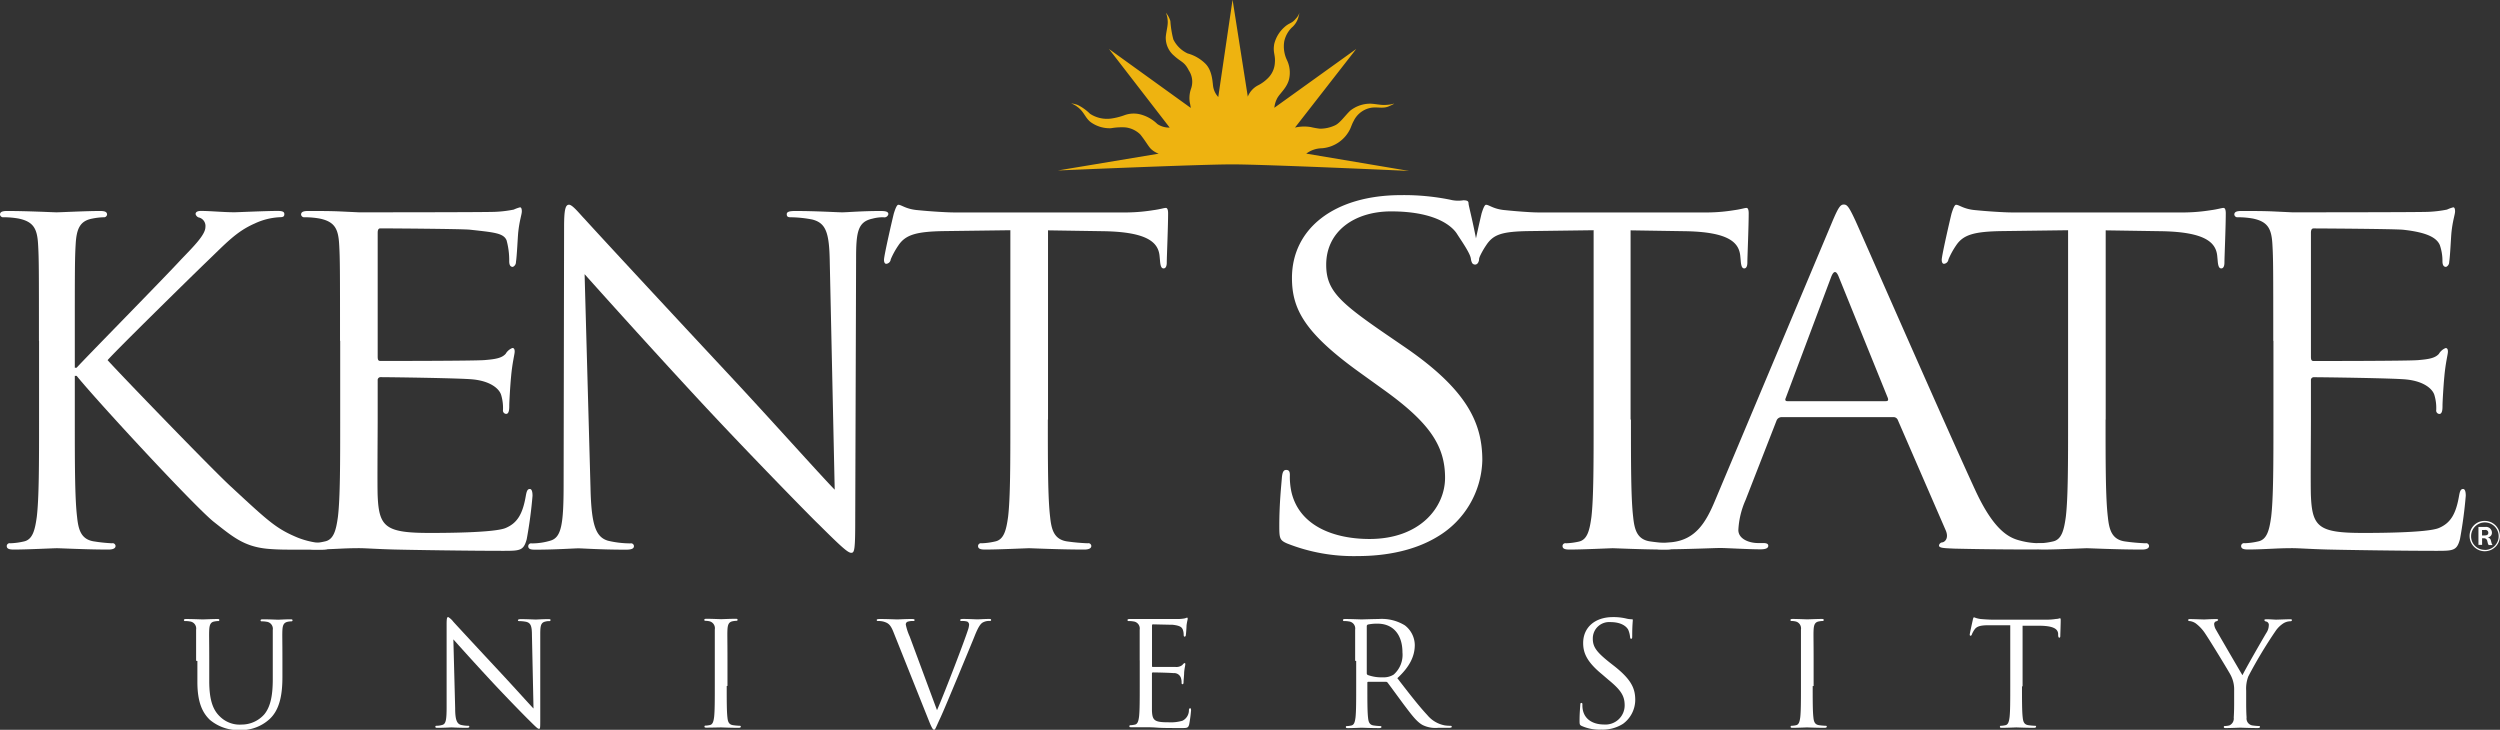 <svg id="Layer_1" data-name="Layer 1" xmlns="http://www.w3.org/2000/svg" viewBox="0 0 430.12 125.56"><rect x="0" y="0" width="430.12" height="125.56" fill="#333333" stroke="none"/><title>kent_state_university Horizontal_124-White</title><path d="M82.1,137.46c0-12,0-14.18-.15-16.65-0.15-2.62-.77-3.85-3.31-4.39a14.39,14.39,0,0,0-2.62-.23,0.54,0.54,0,0,1-.62-0.46c0-.46.39-0.62,1.23-0.62,3.47,0,8,.23,8.48.23,0.69,0,5.16-.23,7.48-0.23,0.85,0,1.23.15,1.23,0.62a0.54,0.54,0,0,1-.62.46,11.43,11.43,0,0,0-1.93.23c-2.08.39-2.7,1.7-2.85,4.39-0.15,2.47-.15,4.62-0.15,16.65v4.62h0.31c1.31-1.47,15.26-15.65,18-18.65,2.16-2.24,4.16-4.24,4.16-5.55a1.51,1.51,0,0,0-1-1.62,0.83,0.83,0,0,1-.69-0.62c0-.39.39-0.54,0.93-0.54,1.54,0,3.93.23,5.78,0.23,0.39,0,5.47-.23,7.4-0.23,0.85,0,1.16.15,1.16,0.54s-0.15.54-.77,0.54a11.41,11.41,0,0,0-4.32,1.08c-3.16,1.39-4.86,3.31-8.32,6.63-1.93,1.85-15.34,15-17,16.88,2,2.24,18,18.81,21.2,21.74,6.48,6,7.79,7.25,11.49,8.79a14.22,14.22,0,0,0,4.78,1c0.54,0,1,.15,1,0.46s-0.39.62-1.7,0.62h-3.93c-2.16,0-3.62,0-5.32-.15-4.09-.39-6-2.08-9.33-4.7-3.47-2.85-19.81-20.5-23.51-25.05H88.27V151c0,7.4,0,13.49.39,16.73,0.23,2.24.69,3.93,3,4.24a26.56,26.56,0,0,0,3,.31,0.5,0.5,0,0,1,.62.46c0,0.39-.39.62-1.23,0.62-3.78,0-8.25-.23-8.86-0.23s-5.09.23-7.4,0.23c-0.85,0-1.23-.15-1.23-0.62a0.5,0.5,0,0,1,.62-0.46,11.93,11.93,0,0,0,2.31-.31c1.54-.31,1.93-2,2.24-4.24,0.39-3.24.39-9.33,0.39-16.73V137.46Z" transform="translate(-75.4 -78.81)" style="fill:#fff"/><path d="M133.9,137.46c0-12,0-14.18-.15-16.65-0.15-2.62-.77-3.85-3.31-4.39a14.39,14.39,0,0,0-2.62-.23,0.54,0.54,0,0,1-.62-0.46c0-.46.39-0.62,1.23-0.62,1.77,0,3.85,0,5.55.08l3.16,0.15c0.54,0,21.56,0,23.34-.08a20.58,20.58,0,0,0,3.31-.39,6.06,6.06,0,0,1,1.08-.39c0.23,0,.31.31,0.31,0.69,0,0.54-.39,1.47-0.62,3.62-0.08.77-.23,4.16-0.39,5.09a0.9,0.9,0,0,1-.54.85c-0.46,0-.62-0.39-0.62-1a13,13,0,0,0-.46-3.59c-0.54-1.23-2.12-1.35-6.28-1.81-1.29-.15-14.58-0.23-15.43-0.23-0.31,0-.46.23-0.46,0.77v21.27c0,0.54.08,0.77,0.46,0.77,1,0,16.17,0,17.94-.15s2.93-.31,3.62-1.08a2.35,2.35,0,0,1,1.16-1c0.23,0,.39.15,0.39,0.62s-0.39,1.77-.62,4.32c-0.15,1.54-.31,4.39-0.31,4.93s0,1.47-.54,1.47a0.58,0.58,0,0,1-.54-0.69,7.87,7.87,0,0,0-.31-2.54c-0.31-1.08-1.81-2.39-4.82-2.7-2.08-.23-14.58-0.39-15.89-0.39a0.49,0.49,0,0,0-.54.54V151c0,2.62-.08,11.56,0,13.18,0.23,5.32,1.39,6.32,8.94,6.32,2,0,11.08,0,13.08-.85s2.93-2.39,3.47-5.55c0.15-.85.31-1.16,0.69-1.16s0.46,0.62.46,1.16a75.42,75.42,0,0,1-1,7.48c-0.54,2-1.16,2-4.16,2-5.78,0-15.7-.15-18.71-0.23s-4.86-.23-6-0.23c-0.15,0-1.46,0-3.08.08s-3.31.15-4.47,0.15c-0.85,0-1.23-.15-1.23-0.62a0.5,0.5,0,0,1,.62-0.46,11.93,11.93,0,0,0,2.31-.31c1.54-.31,1.93-2,2.24-4.24,0.39-3.24.39-9.33,0.39-16.73V137.46Z" transform="translate(-75.4 -78.81)" style="fill:#fff"/><path d="M466.51,137.46c0-12,0-14.18-.15-16.65-0.15-2.62-.77-3.85-3.31-4.39a14.39,14.39,0,0,0-2.62-.23,0.54,0.54,0,0,1-.62-0.46c0-.46.39-0.62,1.23-0.62,1.77,0,3.85,0,5.55.08l3.16,0.15c0.54,0,21.56,0,23.34-.08a20.58,20.58,0,0,0,3.31-.39,6.06,6.06,0,0,1,1.08-.39c0.23,0,.31.31,0.31,0.69,0,0.54-.39,1.47-0.62,3.62-0.08.77-.23,4.16-0.39,5.09a0.9,0.9,0,0,1-.54.85c-0.46,0-.62-0.39-0.62-1a8.27,8.27,0,0,0-.46-2.77c-0.54-1.23-2.12-2.16-6.28-2.62-1.31-.15-14.58-0.23-15.43-0.23-0.31,0-.46.23-0.46,0.77v21.27c0,0.54.08,0.77,0.46,0.77,1,0,16.17,0,17.94-.15s2.93-.31,3.62-1.08a2.35,2.35,0,0,1,1.16-1c0.23,0,.39.15,0.39,0.62s-0.39,1.77-.62,4.32c-0.15,1.54-.31,4.39-0.31,4.93s0,1.47-.54,1.47a0.58,0.58,0,0,1-.54-0.69,7.87,7.87,0,0,0-.31-2.54c-0.31-1.08-1.81-2.39-4.82-2.7-2.08-.23-14.58-0.39-15.89-0.39a0.49,0.49,0,0,0-.54.54V151c0,2.62-.08,11.56,0,13.18,0.23,5.32,1.39,6.32,8.94,6.32,2,0,11.08,0,13.08-.85s2.93-2.39,3.47-5.55c0.15-.85.31-1.16,0.69-1.16s0.46,0.62.46,1.16a75.42,75.42,0,0,1-1,7.48c-0.54,2-1.16,2-4.16,2-5.78,0-15.7-.15-18.71-0.23s-4.86-.23-6-0.23c-0.15,0-1.46,0-3.08.08s-3.31.15-4.47,0.15c-0.85,0-1.23-.15-1.23-0.62a0.5,0.5,0,0,1,.62-0.46,11.93,11.93,0,0,0,2.31-.31c1.54-.31,1.93-2,2.24-4.24,0.39-3.24.39-9.33,0.39-16.73V137.46Z" transform="translate(-75.4 -78.81)" style="fill:#fff"/><path d="M177,162.9c0.15,6.32.93,8.32,3,8.94a16.88,16.88,0,0,0,3.85.46,0.5,0.5,0,0,1,.62.46c0,0.46-.46.62-1.39,0.62-4.39,0-7.48-.23-8.17-0.23s-3.93.23-7.4,0.23c-0.77,0-1.23-.08-1.23-0.62a0.5,0.5,0,0,1,.62-0.46,11,11,0,0,0,3.16-.46c1.93-.54,2.31-2.77,2.31-9.79l0.08-44.17c0-3,.23-3.85.85-3.85s1.93,1.7,2.7,2.47c1.16,1.31,12.64,13.72,24.51,26.44,7.63,8.17,16,17.57,18.5,20.12l-0.85-39.16c-0.08-5-.62-6.71-3-7.32a20.5,20.5,0,0,0-3.78-.39c-0.54,0-.62-0.23-0.62-0.54,0-.46.62-0.54,1.54-0.54,3.47,0,7.17.23,8,.23s3.39-.23,6.55-0.23c0.85,0,1.39.08,1.39,0.54a0.7,0.7,0,0,1-.85.54,6.79,6.79,0,0,0-1.85.23c-2.54.54-2.85,2.24-2.85,6.86l-0.15,45.17c0,5.09-.15,5.47-0.69,5.47s-1.54-.85-5.63-4.93c-0.85-.77-11.95-12.1-20.12-20.89-8.94-9.64-17.65-19.35-20.12-22.12Z" transform="translate(-75.4 -78.81)" style="fill:#fff"/><path d="M255.68,151c0,7.4,0,13.49.39,16.73,0.23,2.24.69,3.93,3,4.24a33.74,33.74,0,0,0,3.47.31,0.5,0.5,0,0,1,.62.46c0,0.39-.39.62-1.23,0.62-4.24,0-9.1-.23-9.48-0.23s-5.24.23-7.55,0.23c-0.85,0-1.23-.15-1.23-0.62a0.5,0.5,0,0,1,.62-0.46,11.94,11.94,0,0,0,2.31-.31c1.54-.31,1.93-2,2.24-4.24,0.39-3.24.39-9.33,0.39-16.73V118.42l-11.41.15c-4.78.08-6.63,0.62-7.86,2.47a13.58,13.58,0,0,0-1.31,2.39,0.85,0.85,0,0,1-.77.77c-0.23,0-.39-0.23-0.39-0.69,0-.77,1.54-7.4,1.7-8,0.15-.46.46-1.47,0.77-1.47,0.54,0,1.31.77,3.39,0.93,2.24,0.23,5.16.39,6.09,0.39h28.91a30.88,30.88,0,0,0,5.47-.39c1.16-.15,1.85-0.39,2.16-0.39s0.39,0.46.39,0.93c0,2.31-.23,7.63-0.23,8.48,0,0.69-.23,1-0.54,1s-0.54-.23-0.62-1.31l-0.08-.85c-0.23-2.31-2.08-4.09-9.48-4.24l-9.71-.15V151Z" transform="translate(-75.4 -78.81)" style="fill:#fff"/><path d="M296.86,172.32c-1.27-.55-1.36-0.87-1.36-3,0-4,.36-7.13.45-8.39,0.09-.87.27-1.27,0.73-1.27s0.64,0.24.64,0.87a12.2,12.2,0,0,0,.27,2.93c1.36,5.86,7.35,8.08,13.43,8.08,8.71,0,13-5.46,13-10.53,0-5.46-2.63-9.44-10.44-15.06L309.48,143c-9.62-6.89-11.8-11-11.8-16.37,0-8.47,7.26-14.25,18.79-14.25a40.13,40.13,0,0,1,8.44.79,5.54,5.54,0,0,0,2.24.1c0.73,0,.91.16,0.91,0.55s0.89,3.51,1.77,8.69c0.21,1.25-.18,1.82-0.64,1.82s-0.64-.4-0.73-1c-0.09-.95-1.84-3.4-2.38-4.27s-3-3.88-11.35-3.88c-6.26,0-11.16,3.4-11.16,9.18,0,4.51,2.36,6.55,11.07,12.49l2.54,1.74c10.71,7.36,13.25,13.08,13.25,19.42a15.74,15.74,0,0,1-7.72,13.14c-3.9,2.37-8.8,3.33-13.71,3.33A31,31,0,0,1,296.86,172.32Z" transform="translate(-75.4 -78.81)" style="fill:#fff"/><path d="M356,151c0,7.4,0,13.49.38,16.73,0.23,2.24.68,3.93,3,4.24a32.64,32.64,0,0,0,3.41.31,0.5,0.5,0,0,1,.61.46c0,0.39-.38.62-1.21,0.62-4.17,0-8.95-.23-9.32-0.23s-5.15.23-7.43,0.23c-0.83,0-1.21-.15-1.21-0.62a0.49,0.49,0,0,1,.61-0.46A11.56,11.56,0,0,0,347,172c1.52-.31,1.89-2,2.2-4.24,0.38-3.24.38-9.33,0.38-16.73V118.42l-11.22.15c-4.7.08-6.08,0.62-7.29,2.47a13.65,13.65,0,0,0-1.29,2.39,0.85,0.85,0,0,1-.76.77c-0.23,0-.38-0.23-0.38-0.69,0-.77,1.52-7.4,1.67-8,0.15-.46.46-1.47,0.76-1.47,0.53,0,1.29.77,3.33,0.93,2.2,0.23,4.64.39,5.55,0.39h28.43a29.88,29.88,0,0,0,5.38-.39c1.14-.15,1.82-0.39,2.12-0.39s0.38,0.46.38,0.93c0,2.31-.23,7.63-0.23,8.48,0,0.69-.23,1-0.53,1s-0.53-.23-0.61-1.31l-0.08-.85c-0.23-2.31-2-4.09-9.32-4.24l-9.55-.15V151Z" transform="translate(-75.4 -78.81)" style="fill:#fff"/><path d="M390.62,117c1.07-2.54,1.42-3,2-3s0.89,0.39,2,2.77c1.33,2.93,15.26,34.76,20.67,46.48,3.19,6.86,5.77,8.09,7.63,8.56a13.05,13.05,0,0,0,3.55.46c0.53,0,.89.08,0.89,0.46s-0.8.62-1.77,0.62c-1.33,0-7.81,0-13.93-.15-1.69-.08-2.66-0.08-2.66-0.54a0.63,0.63,0,0,1,.62-0.54c0.53-.15,1.07-0.85.53-2.08l-8.25-19a0.78,0.78,0,0,0-.8-0.46H381.93a0.92,0.92,0,0,0-.89.62l-5.32,13.64a14.46,14.46,0,0,0-1.24,5.16c0,1.54,1.86,2.24,3.37,2.24h0.89c0.62,0,.89.15,0.89,0.46,0,0.46-.53.62-1.33,0.62-2.13,0-5.94-.23-6.92-0.23s-5.85.23-10,.23c-1.15,0-1.69-.15-1.69-0.62,0-.31.35-0.46,0.8-0.46,0.62,0,1.86-.08,2.57-0.15,4.08-.46,5.85-3.39,7.45-7.25Zm9.23,30.83c0.44,0,.44-0.23.35-0.54l-8.43-20.81q-0.66-1.73-1.33,0l-7.81,20.81c-0.18.39,0,.54,0.27,0.54h16.94Z" transform="translate(-75.4 -78.81)" style="fill:#fff"/><path d="M437.66,151c0,7.4,0,13.49.39,16.73,0.23,2.24.69,3.93,3,4.24a33.74,33.74,0,0,0,3.47.31,0.5,0.5,0,0,1,.62.46c0,0.39-.39.62-1.23,0.62-4.24,0-9.1-.23-9.48-0.23s-5.24.23-7.55,0.23c-0.85,0-1.23-.15-1.23-0.62a0.5,0.5,0,0,1,.62-0.46,11.93,11.93,0,0,0,2.31-.31c1.54-.31,1.93-2,2.24-4.24,0.39-3.24.39-9.33,0.39-16.73V118.42l-11.41.15c-4.78.08-6.63,0.62-7.86,2.47a13.5,13.5,0,0,0-1.31,2.39,0.86,0.86,0,0,1-.77.77c-0.23,0-.39-0.23-0.39-0.69,0-.77,1.54-7.4,1.7-8,0.15-.46.46-1.47,0.77-1.47,0.54,0,1.31.77,3.39,0.93,2.24,0.23,5.16.39,6.09,0.39h28.9a30.88,30.88,0,0,0,5.47-.39c1.16-.15,1.85-0.39,2.16-0.39s0.39,0.46.39,0.93c0,2.31-.23,7.63-0.23,8.48,0,0.69-.23,1-0.54,1s-0.54-.23-0.62-1.31l-0.08-.85c-0.23-2.31-2.08-4.09-9.48-4.24l-9.71-.15V151Z" transform="translate(-75.4 -78.81)" style="fill:#fff"/><path d="M109.14,192.49c0-3.86,0-4.55,0-5.35a1.22,1.22,0,0,0-1.06-1.41,4.67,4.67,0,0,0-.84-0.07,0.17,0.17,0,0,1-.2-0.15c0-.15.12-0.2,0.4-0.2,1.11,0,2.62.07,2.85,0.07s1.71-.07,2.45-0.07c0.27,0,.4,0,0.4.2a0.17,0.17,0,0,1-.2.15,3.71,3.71,0,0,0-.62.07c-0.67.1-.87,0.55-0.92,1.41s0,1.48,0,5.35V196c0,3.56.79,5.1,1.86,6.11a4.84,4.84,0,0,0,3.74,1.36,5.2,5.2,0,0,0,3.89-1.78c1.14-1.41,1.44-3.51,1.44-6.06v-3.09c0-3.86,0-4.55,0-5.35a1.22,1.22,0,0,0-1.06-1.41,4.67,4.67,0,0,0-.84-0.07,0.17,0.17,0,0,1-.2-0.15c0-.15.12-0.2,0.4-0.2,1.11,0,2.47.07,2.62,0.07s1.34-.07,2.08-0.07c0.27,0,.4,0,0.4.2a0.17,0.17,0,0,1-.2.15,3.7,3.7,0,0,0-.62.07c-0.67.15-.87,0.55-0.92,1.41s0,1.48,0,5.35v2.65c0,2.67-.3,5.64-2.28,7.4a7.25,7.25,0,0,1-5.1,1.83,7.6,7.6,0,0,1-5.1-1.76c-1.21-1.16-2.15-2.9-2.15-6.51v-3.61Z" transform="translate(-75.4 -78.81)" style="fill:#fff"/><path d="M153.71,200.66c0,2,.3,2.67,1,2.87a5.44,5.44,0,0,0,1.24.15,0.16,0.16,0,0,1,.2.15c0,0.15-.15.2-0.45,0.2-1.41,0-2.4-.07-2.62-0.07s-1.26.07-2.38,0.07c-0.25,0-.4,0-0.4-0.2a0.16,0.16,0,0,1,.2-0.15,3.56,3.56,0,0,0,1-.15c0.62-.17.74-0.89,0.74-3.14l0-14.18c0-1,.07-1.24.27-1.24a3.05,3.05,0,0,1,.87.79c0.37,0.42,4.06,4.4,7.87,8.49,2.45,2.62,5.15,5.64,5.94,6.46l-0.27-12.57c0-1.61-.2-2.15-1-2.35a6.59,6.59,0,0,0-1.21-.12c-0.17,0-.2-0.07-0.2-0.17s0.2-.17.5-0.17c1.11,0,2.3.07,2.57,0.07s1.09-.07,2.1-0.07c0.27,0,.45,0,0.45.17a0.22,0.22,0,0,1-.27.17,2.2,2.2,0,0,0-.59.07c-0.82.17-.92,0.72-0.92,2.2l0,14.5c0,1.63,0,1.76-.22,1.76s-0.49-.27-1.81-1.58c-0.27-.25-3.84-3.88-6.46-6.71-2.87-3.09-5.67-6.21-6.46-7.1Z" transform="translate(-75.4 -78.81)" style="fill:#fff"/><path d="M200.43,196.85c0,2.38,0,4.33.12,5.37,0.07,0.72.22,1.26,1,1.36a10.69,10.69,0,0,0,1.11.1,0.16,0.16,0,0,1,.2.15c0,0.12-.12.2-0.4,0.2-1.36,0-2.92-.07-3-0.07S197.71,204,197,204c-0.27,0-.4,0-0.4-0.2a0.16,0.16,0,0,1,.2-0.15,3.8,3.8,0,0,0,.74-0.1c0.49-.1.62-0.64,0.72-1.36,0.12-1,.12-3,0.12-5.37v-4.36c0-3.86,0-4.55,0-5.35a1.23,1.23,0,0,0-.84-1.39,3.24,3.24,0,0,0-.77-0.1,0.17,0.17,0,0,1-.2-0.15c0-.15.12-0.2,0.4-0.2,0.82,0,2.38.07,2.5,0.07s1.68-.07,2.43-0.07c0.27,0,.4,0,0.4.2a0.17,0.17,0,0,1-.2.15,3.71,3.71,0,0,0-.62.07c-0.67.12-.87,0.55-0.92,1.41s0,1.48,0,5.35v4.36Z" transform="translate(-75.4 -78.81)" style="fill:#fff"/><path d="M236.61,201c1.44-3.32,4.75-12,5.3-13.74a3.55,3.55,0,0,0,.22-0.94,0.61,0.61,0,0,0-.32-0.57,3.12,3.12,0,0,0-.94-0.1c-0.15,0-.27,0-0.27-0.15s0.15-.2.54-0.2c1,0,2.13.07,2.43,0.07s1.21-.07,1.93-0.07c0.27,0,.42,0,0.42.17s-0.1.17-.3,0.17a2.24,2.24,0,0,0-1.19.3c-0.32.22-.69,0.64-1.36,2.33-0.27.69-1.51,3.66-2.77,6.71-1.51,3.61-2.62,6.29-3.19,7.5-0.69,1.48-.79,1.88-1,1.88s-0.42-.35-0.89-1.53l-6.06-15.17c-0.54-1.39-.92-1.66-1.78-1.91a3.84,3.84,0,0,0-.94-0.1,0.16,0.16,0,0,1-.2-0.17c0-.15.25-0.17,0.64-0.17,1.19,0,2.6.07,2.9,0.07s1.36-.07,2.3-0.07c0.45,0,.67,0,0.67.17s-0.07.17-.25,0.17a2.88,2.88,0,0,0-.94.12,0.5,0.5,0,0,0-.32.5,9.49,9.49,0,0,0,.67,2.05Z" transform="translate(-75.4 -78.81)" style="fill:#fff"/><path d="M271.48,192.49c0-3.86,0-4.55,0-5.35a1.22,1.22,0,0,0-1.06-1.41,4.66,4.66,0,0,0-.84-0.07,0.17,0.17,0,0,1-.2-0.15c0-.15.12-0.2,0.4-0.2,0.57,0,1.24,0,1.78,0l1,0c0.17,0,5.1,0,5.67,0a6.63,6.63,0,0,0,1.06-.12,2,2,0,0,1,.35-0.12c0.07,0,.1.1,0.1,0.22s-0.12.47-.2,1.16c0,0.25-.07,1.34-0.12,1.63a0.29,0.29,0,0,1-.17.27c-0.15,0-.2-0.12-0.2-0.32a2.66,2.66,0,0,0-.15-0.89c-0.17-.4-0.42-0.69-1.76-0.84-0.42,0-3.12-.07-3.39-0.07-0.1,0-.15.07-0.15,0.25v6.83c0,0.17,0,.25.15,0.25,0.32,0,3.37,0,3.93,0a1.66,1.66,0,0,0,1.16-.35,0.75,0.75,0,0,1,.37-0.32c0.07,0,.12,0,0.12.2s-0.12.57-.2,1.39c0,0.5-.1,1.41-0.1,1.58s0,0.47-.17.47a0.19,0.19,0,0,1-.17-0.22,2.53,2.53,0,0,0-.1-0.82,1.22,1.22,0,0,0-1.29-.87c-0.67-.07-3.12-0.12-3.54-0.12a0.16,0.16,0,0,0-.17.17v2.18c0,0.84,0,3.71,0,4.23,0.07,1.71.45,2,2.87,2a7.09,7.09,0,0,0,2.38-.27,2,2,0,0,0,1.11-1.78c0-.27.1-0.37,0.22-0.37s0.15,0.2.15,0.37a24.15,24.15,0,0,1-.32,2.4c-0.17.64-.37,0.64-1.34,0.64-1.86,0-3.22,0-4.18-.07s-1.56-.07-1.93-0.07c0,0-.47,0-1,0s-1.06,0-1.44,0-0.4,0-.4-0.2a0.16,0.16,0,0,1,.2-0.15,3.79,3.79,0,0,0,.74-0.1c0.49-.1.62-0.64,0.72-1.36,0.12-1,.12-3,0.12-5.37v-4.36Z" transform="translate(-75.4 -78.81)" style="fill:#fff"/><path d="M308.55,192.49c0-3.86,0-4.55,0-5.35a1.22,1.22,0,0,0-1.06-1.41,4.66,4.66,0,0,0-.84-0.07,0.17,0.17,0,0,1-.2-0.15c0-.15.12-0.2,0.4-0.2,1.11,0,2.67.07,2.8,0.07s2.15-.07,2.92-0.07a7.62,7.62,0,0,1,4.53,1.09,4.33,4.33,0,0,1,1.71,3.37c0,1.83-.77,3.66-3,5.72,2,2.6,3.71,4.8,5.15,6.34a5.12,5.12,0,0,0,3,1.78,6,6,0,0,0,1,.07,0.2,0.2,0,0,1,.22.15c0,0.15-.15.2-0.59,0.2h-1.76a5,5,0,0,1-2.65-.47c-1.06-.57-1.93-1.78-3.34-3.64-1-1.36-2.2-3-2.7-3.66a0.4,0.4,0,0,0-.32-0.15l-3,0a0.16,0.16,0,0,0-.17.2v0.59c0,2.38,0,4.33.12,5.37,0.07,0.72.22,1.26,1,1.36a10.67,10.67,0,0,0,1.11.1,0.16,0.16,0,0,1,.2.15c0,0.12-.12.2-0.4,0.2-1.36,0-2.92-.07-3-0.07s-1.58.07-2.33,0.07c-0.27,0-.4,0-0.4-0.2a0.16,0.16,0,0,1,.2-0.15,3.79,3.79,0,0,0,.74-0.1c0.5-.1.62-0.64,0.72-1.36,0.12-1,.12-3,0.12-5.37v-4.36Zm2,2.15a0.32,0.32,0,0,0,.17.3,6.83,6.83,0,0,0,2.6.4,3.2,3.2,0,0,0,1.86-.47,4.52,4.52,0,0,0,1.51-3.81c0-3.09-1.63-4.95-4.28-4.95a7.5,7.5,0,0,0-1.66.15,0.3,0.3,0,0,0-.2.3v8.09Z" transform="translate(-75.4 -78.81)" style="fill:#fff"/><path d="M347.53,203.71c-0.35-.17-0.37-0.27-0.37-0.94,0-1.24.1-2.23,0.12-2.62s0.07-.4.2-0.4,0.17,0.07.17,0.27a4.34,4.34,0,0,0,.07.92c0.37,1.83,2,2.52,3.66,2.52a3.3,3.3,0,0,0,3.54-3.29c0-1.71-.72-2.7-2.85-4.45L351,194.8c-2.62-2.15-3.22-3.69-3.22-5.37,0-2.65,2-4.45,5.12-4.45a9.57,9.57,0,0,1,2.3.25,4,4,0,0,0,.87.12c0.2,0,.25,0,0.25.17s-0.1.94-.1,2.62c0,0.4,0,.57-0.17.57s-0.17-.12-0.2-0.32a4.32,4.32,0,0,0-.32-1.24c-0.15-.27-0.82-1.31-3.09-1.31a2.81,2.81,0,0,0-3,2.87c0,1.41.64,2.3,3,4.16l0.69,0.54c2.92,2.3,3.61,3.84,3.61,5.82a5.13,5.13,0,0,1-2.1,4.11,6.51,6.51,0,0,1-3.74,1A7.51,7.51,0,0,1,347.53,203.71Z" transform="translate(-75.4 -78.81)" style="fill:#fff"/><path d="M387.27,196.85c0,2.38,0,4.33.12,5.37,0.07,0.72.22,1.26,1,1.36a10.68,10.68,0,0,0,1.11.1,0.16,0.16,0,0,1,.2.15c0,0.12-.12.2-0.4,0.2-1.36,0-2.92-.07-3-0.07s-1.68.07-2.43,0.07c-0.27,0-.4,0-0.4-0.2a0.16,0.16,0,0,1,.2-0.15,3.79,3.79,0,0,0,.74-0.1c0.49-.1.62-0.64,0.72-1.36,0.12-1,.12-3,0.12-5.37v-4.36c0-3.86,0-4.55,0-5.35a1.23,1.23,0,0,0-.84-1.39,3.23,3.23,0,0,0-.77-0.1,0.17,0.17,0,0,1-.2-0.15c0-.15.12-0.2,0.4-0.2,0.82,0,2.38.07,2.5,0.07s1.68-.07,2.43-0.07c0.27,0,.4,0,0.4.2a0.17,0.17,0,0,1-.2.15,3.7,3.7,0,0,0-.62.07c-0.67.12-.87,0.55-0.92,1.41s0,1.48,0,5.35v4.36Z" transform="translate(-75.4 -78.81)" style="fill:#fff"/><path d="M423.28,196.85c0,2.38,0,4.33.12,5.37,0.07,0.72.22,1.26,1,1.36a10.68,10.68,0,0,0,1.11.1,0.16,0.16,0,0,1,.2.15c0,0.12-.12.2-0.4,0.2-1.36,0-2.92-.07-3-0.07s-1.68.07-2.43,0.07c-0.27,0-.4,0-0.4-0.2a0.16,0.16,0,0,1,.2-0.15,3.79,3.79,0,0,0,.74-0.1c0.5-.1.62-0.64,0.72-1.36,0.12-1,.12-3,0.12-5.37V186.38l-3.66,0c-1.53,0-2.13.2-2.52,0.79a4.39,4.39,0,0,0-.42.77,0.27,0.27,0,0,1-.25.25c-0.07,0-.12-0.07-0.12-0.22s0.5-2.38.54-2.57A0.83,0.83,0,0,1,415,185a4.6,4.6,0,0,0,1.09.3c0.72,0.07,1.66.12,2,.12h9.28a9.87,9.87,0,0,0,1.76-.12c0.37,0,.59-0.12.69-0.12s0.12,0.15.12,0.3c0,0.74-.07,2.45-0.07,2.72s-0.07.32-.17,0.32-0.17-.07-0.2-0.42l0-.27c-0.07-.74-0.67-1.31-3-1.36l-3.12,0v10.47Z" transform="translate(-75.4 -78.81)" style="fill:#fff"/><path d="M459.78,197.62a5.25,5.25,0,0,0-.57-2.6c-0.17-.4-3.49-5.84-4.36-7.13a6.92,6.92,0,0,0-1.68-1.83,2.36,2.36,0,0,0-1.06-.4,0.21,0.21,0,0,1-.25-0.17c0-.1.1-0.17,0.32-0.17,0.47,0,2.33.07,2.45,0.07s1.11-.07,2.08-0.07c0.27,0,.32.07,0.32,0.17a0.51,0.51,0,0,1-.37.22,0.5,0.5,0,0,0-.32.45,2.11,2.11,0,0,0,.32,1c0.4,0.72,4.11,7.1,4.55,7.82,0.47-1,3.61-6.46,4.11-7.28a2.42,2.42,0,0,0,.42-1.26,0.61,0.61,0,0,0-.4-0.69,0.41,0.41,0,0,1-.37-0.25c0-.1.15-0.15,0.4-0.15,0.64,0,1.43.07,1.63,0.07s1.93-.07,2.4-0.07c0.17,0,.32,0,0.32.15s-0.12.2-.32,0.2a2.36,2.36,0,0,0-1.14.35,4.71,4.71,0,0,0-1.31,1.26,78.67,78.67,0,0,0-4.73,7.87,5.91,5.91,0,0,0-.37,2.47v2.13c0,0.4,0,1.44.07,2.48a1.21,1.21,0,0,0,1,1.36,10.67,10.67,0,0,0,1.11.1,0.16,0.16,0,0,1,.2.15c0,0.12-.12.2-0.4,0.2-1.36,0-2.92-.07-3-0.07s-1.68.07-2.43,0.07c-0.27,0-.4,0-0.4-0.2a0.16,0.16,0,0,1,.2-0.15,3.79,3.79,0,0,0,.74-0.1,1.28,1.28,0,0,0,.77-1.36c0.07-1,.07-2.08.07-2.48v-2.13Z" transform="translate(-75.4 -78.81)" style="fill:#fff"/><path d="M300.14,105.24a4.58,4.58,0,0,1,2.67-.92,5.9,5.9,0,0,0,4.87-3.3c0.21-.46.35-0.93,0.61-1.38a4.12,4.12,0,0,1,3.14-2.31c1.12-.12,1.95.19,2.9-0.22s0.94-.48.94-0.48a5.84,5.84,0,0,1-1.49.23c-0.81.07-2-.24-2.79-0.21a5.53,5.53,0,0,0-3.26,1.18c-0.92.85-1.8,2.21-2.72,2.58a6,6,0,0,1-2.54.54,13.93,13.93,0,0,1-1.56-.28,7,7,0,0,0-2.71.09l10.54-13.53L294.65,97.35a4.23,4.23,0,0,1,.43-1.51c0.4-.88,1.64-1.77,2.07-3.28a5,5,0,0,0-.37-3.49,5.47,5.47,0,0,1-.43-3.13,4.79,4.79,0,0,1,1.24-2.33,3.69,3.69,0,0,0,1.24-2l0.15-.61a3.06,3.06,0,0,1-.68,1.07c-0.67.81-1.09,0.64-1.94,1.43a5.67,5.67,0,0,0-1.73,2.88c-0.26,1.5.22,1.83,0.11,3.19a4,4,0,0,1-1,2.48,6.58,6.58,0,0,1-1.93,1.46,3.76,3.76,0,0,0-1.73,1.93l-2.62-16.68L285,95.5a3.47,3.47,0,0,1-.89-1.88c-0.1-.72-0.15-2.64-1.28-3.81A7,7,0,0,0,279.72,88a5.18,5.18,0,0,1-2.45-2.41,17.19,17.19,0,0,1-.51-3.16A4.17,4.17,0,0,0,276,81a4.62,4.62,0,0,1,.31,1.65c0,0.81-.39,2.14-0.34,2.82a4,4,0,0,0,1.42,2.92c1.26,1.16,1.77,1,2.55,2.55a3.54,3.54,0,0,1,.37,3.15,4.89,4.89,0,0,0-.22,2.29c0.14,0.62.18,1,.18,1L266.2,87.24l10.44,13.52a3.61,3.61,0,0,1-2.12-.61,6.5,6.5,0,0,0-2.85-1.64,4.66,4.66,0,0,0-2.7.08,11.38,11.38,0,0,1-2.34.61,5.36,5.36,0,0,1-3.69-.81,8.14,8.14,0,0,0-2.16-1.54,6.11,6.11,0,0,0-1.1-.26,4.65,4.65,0,0,1,1.73,1.19c0.76,0.87.95,1.67,2,2.28a5.56,5.56,0,0,0,3.13.81,11,11,0,0,1,2.4-.15,4.35,4.35,0,0,1,2.64,1.22c0.93,1.15,1.42,2.11,1.88,2.53a3.87,3.87,0,0,0,1.29.78l-17.35,2.89s24.39-1.05,30-1.05,30.38,1.12,30.44,1.13Z" transform="translate(-75.4 -78.81)" style="fill:#eeb310"/><path d="M502.9,168.43a2.61,2.61,0,1,1-2.61,2.62A2.57,2.57,0,0,1,502.9,168.43Zm0,5a2.37,2.37,0,1,0-2.35-2.36A2.31,2.31,0,0,0,502.91,173.41Zm0.66-.88a0.79,0.79,0,0,1-.15-0.34l-0.09-.38a0.58,0.58,0,0,0-.64-0.41h-0.24v1.13h-0.63v-3.08H503a1,1,0,0,1,1.13,1,0.78,0.78,0,0,1-.85.79,0.69,0.69,0,0,1,.66.49l0.12,0.46a1.06,1.06,0,0,0,.19.38h-0.7Zm-1.13-1.62h0.41c0.51,0,.67-0.17.67-0.46a0.49,0.49,0,0,0-.59-0.48h-0.49v0.94Z" transform="translate(-75.4 -78.81)" style="fill:#fff"/></svg>

